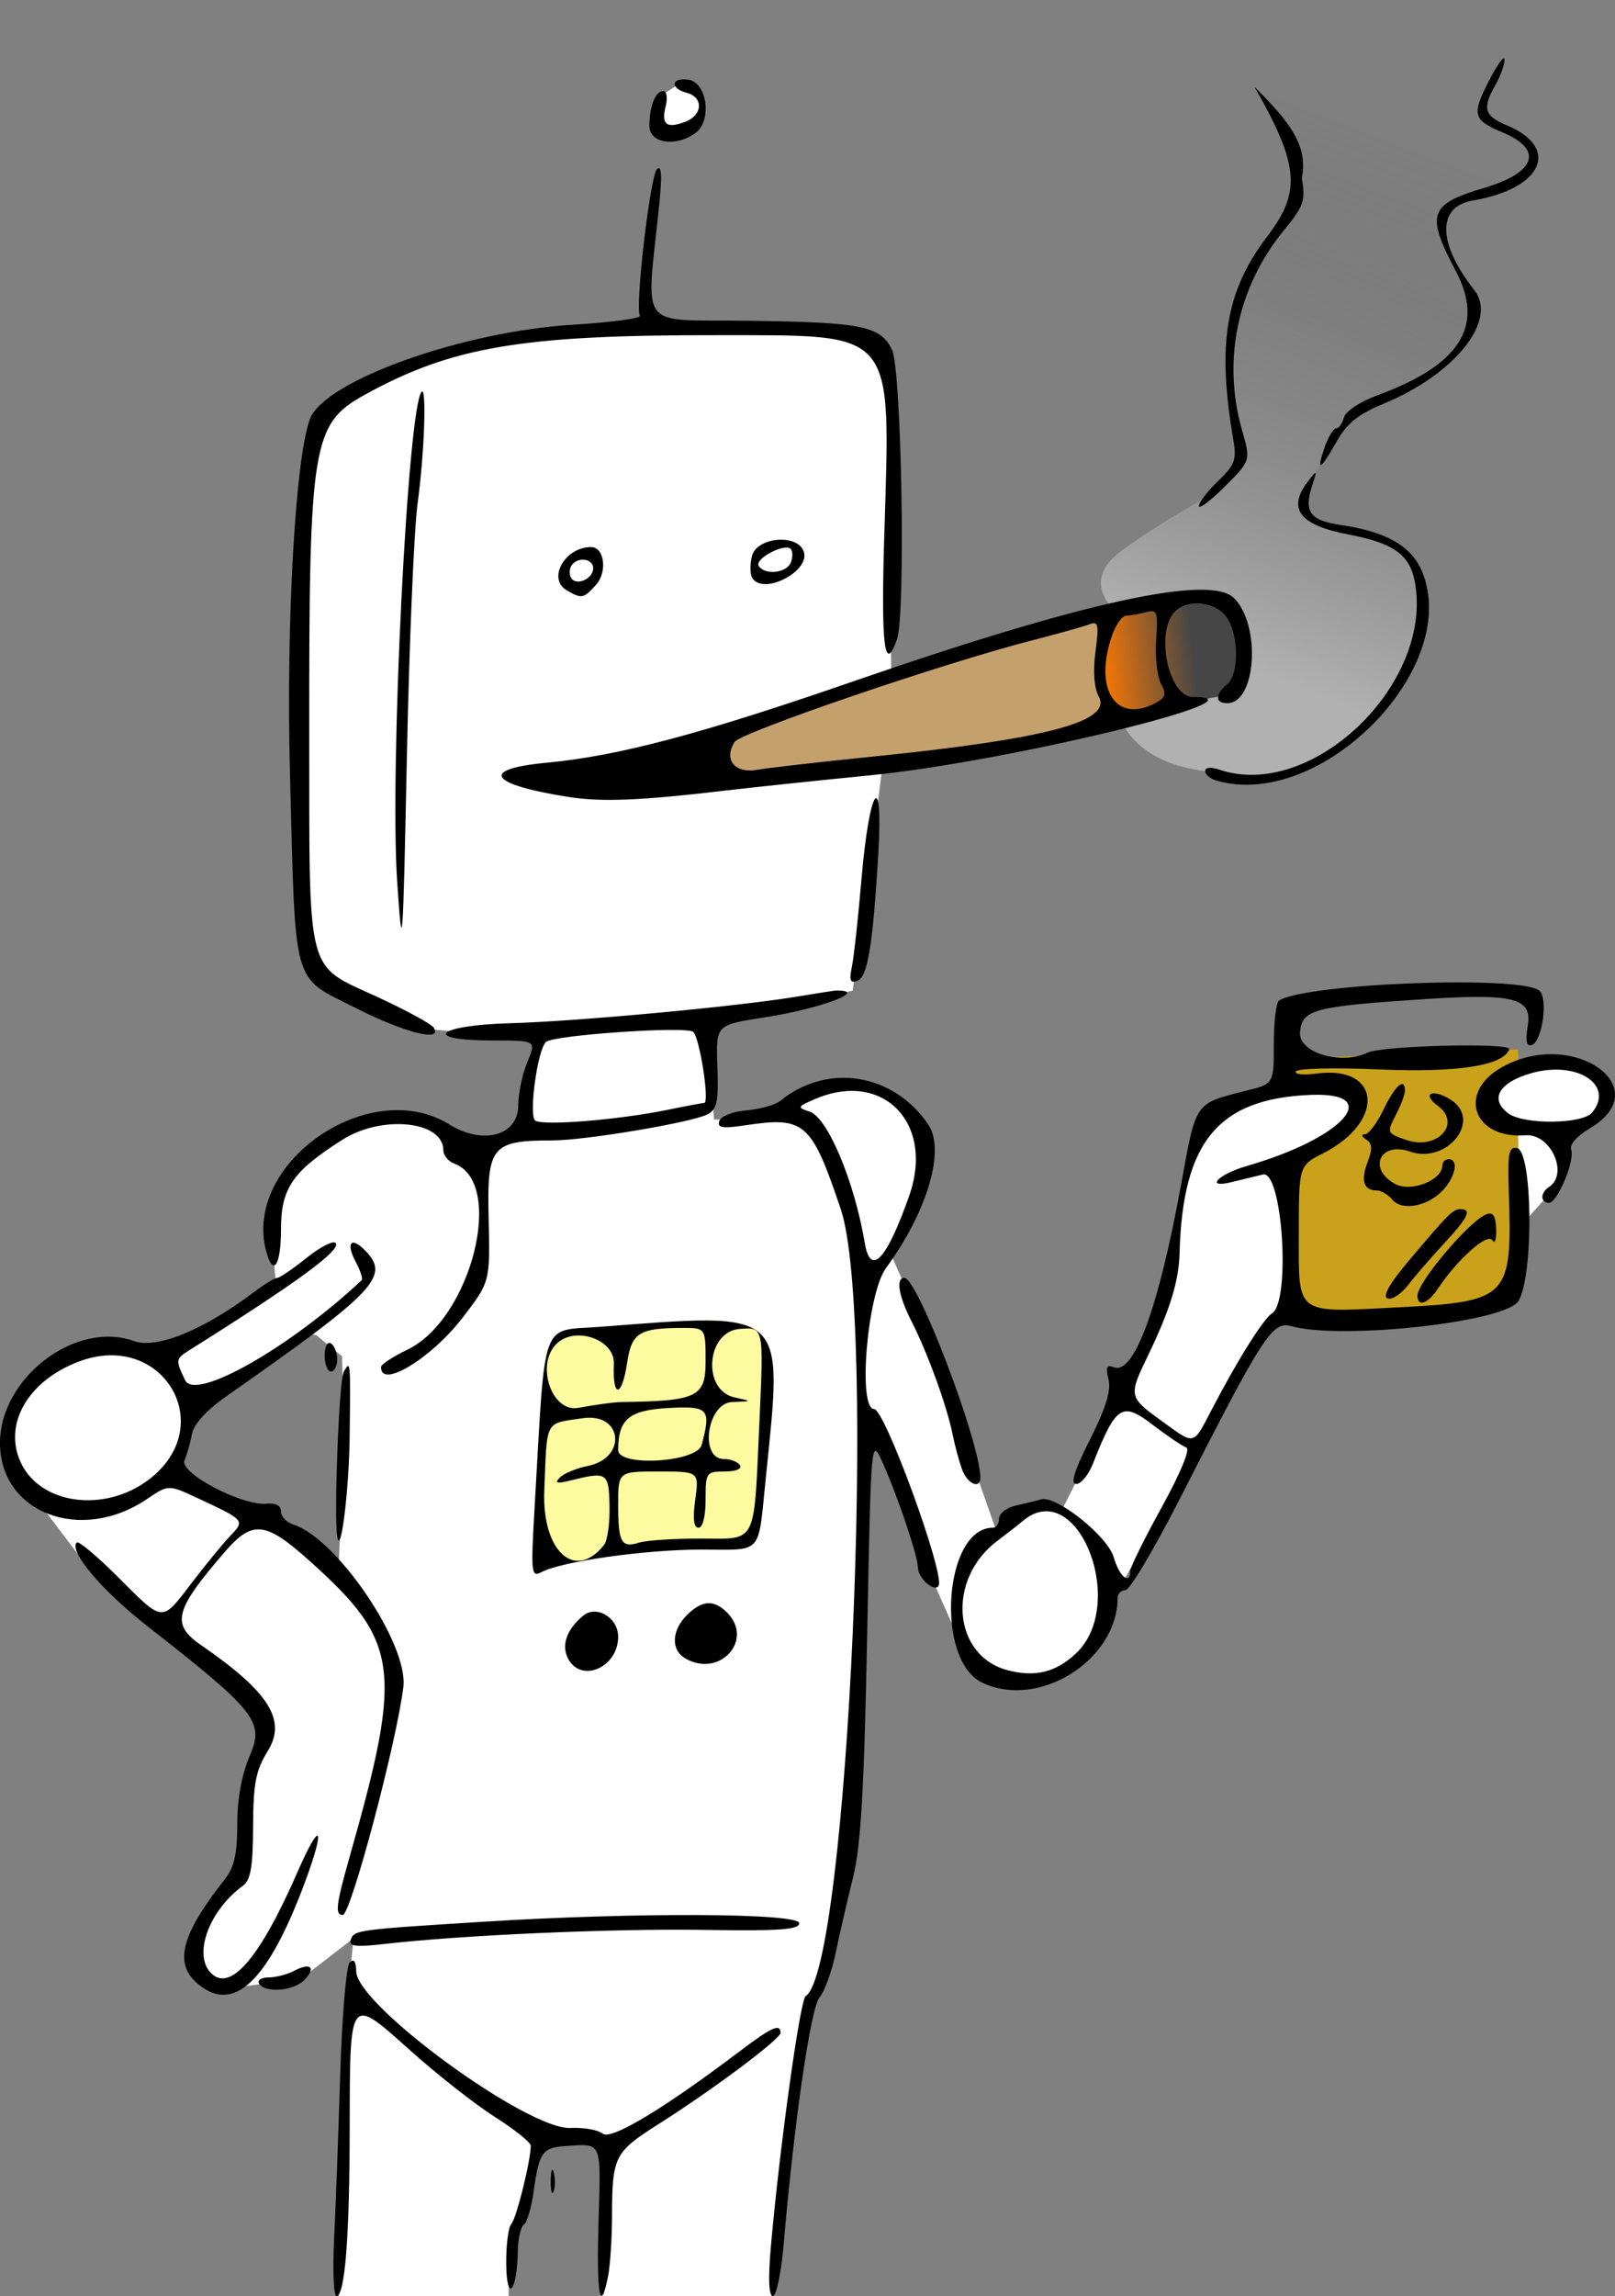 <?xml version="1.0" encoding="UTF-8" standalone="no"?>
<svg
   xmlns:dc="http://purl.org/dc/elements/1.1/"
   xmlns:cc="http://creativecommons.org/ns#"
   xmlns:rdf="http://www.w3.org/1999/02/22-rdf-syntax-ns#"
   xmlns:svg="http://www.w3.org/2000/svg"
   xmlns="http://www.w3.org/2000/svg"
   xmlns:xlink="http://www.w3.org/1999/xlink"
   xmlns:sodipodi="http://sodipodi.sourceforge.net/DTD/sodipodi-0.dtd"
   xmlns:inkscape="http://www.inkscape.org/namespaces/inkscape"
   inkscape:version="1.0 (4035a4fb49, 2020-05-01)"
   sodipodi:docname="robotchill-color.svg"
   viewBox="0 0 344.853 490.107"
   height="490.107"
   width="344.853"
   id="svg980"
   version="1.1">
  <rect x="0" y="0" width="344.853" height="490.107" fill="#808080" stroke="none"/>
  <defs
     id="defs984">
    <linearGradient
       id="linearGradient1895"
       inkscape:collect="always">
      <stop
         id="stop1891"
         offset="0"
         style="stop-color:#e2e2e2;stop-opacity:0.501" />
      <stop
         id="stop1893"
         offset="1"
         style="stop-color:#464646;stop-opacity:0;" />
    </linearGradient>
    <linearGradient
       id="linearGradient1885"
       inkscape:collect="always">
      <stop
         id="stop1881"
         offset="0"
         style="stop-color:#fc7a02;stop-opacity:1" />
      <stop
         id="stop1883"
         offset="1"
         style="stop-color:#464646;stop-opacity:1" />
    </linearGradient>
    <filter
       id="filter1724"
       inkscape:label="Duochrome"
       style="color-interpolation-filters:sRGB">
      <feColorMatrix
         id="feColorMatrix1704"
         result="colormatrix1"
         type="luminanceToAlpha" />
      <feFlood
         id="feFlood1706"
         result="flood1"
         flood-color="rgb(0,0,0)"
         flood-opacity="1" />
      <feComposite
         id="feComposite1708"
         result="composite1"
         operator="out"
         in2="colormatrix1" />
      <feFlood
         id="feFlood1710"
         result="flood2"
         flood-color="rgb(255,255,255)"
         flood-opacity="1" />
      <feComposite
         id="feComposite1712"
         operator="in"
         result="composite2"
         in2="colormatrix1" />
      <feComposite
         k4="0"
         k1="0"
         id="feComposite1714"
         result="composite3"
         operator="arithmetic"
         k3="1"
         k2="1"
         in2="composite1"
         in="composite2" />
      <feColorMatrix
         id="feColorMatrix1716"
         result="colormatrix2"
         values="2 -1 0 0 0 0 2 -1 0 0 -1 0 2 0 0 0 0 0 1 0 "
         type="matrix"
         in="composite3" />
      <feComposite
         k4="0"
         k3="0"
         k1="0"
         id="feComposite1718"
         result="composite4"
         k2="1.458"
         operator="arithmetic"
         in2="composite3"
         in="colormatrix2" />
      <feBlend
         id="feBlend1720"
         result="blend"
         mode="normal"
         in2="composite3"
         in="composite4" />
      <feComposite
         id="feComposite1722"
         operator="in"
         in2="SourceGraphic" />
    </filter>
    <linearGradient
       gradientUnits="userSpaceOnUse"
       y2="137.788"
       x2="280.5"
       y1="140.076"
       x1="260.012"
       id="linearGradient1887"
       xlink:href="#linearGradient1885"
       inkscape:collect="always" />
    <linearGradient
       gradientUnits="userSpaceOnUse"
       y2="31.555"
       x2="325.698"
       y1="139.968"
       x1="284.13"
       id="linearGradient1897"
       xlink:href="#linearGradient1895"
       inkscape:collect="always" />
  </defs>
  <sodipodi:namedview
     fit-margin-bottom="0"
     fit-margin-right="0"
     fit-margin-left="0"
     fit-margin-top="0"
     inkscape:current-layer="g988"
     inkscape:window-maximized="0"
     inkscape:window-y="34"
     inkscape:window-x="10"
     inkscape:cy="118.39976"
     inkscape:cx="225.29856"
     inkscape:zoom="2.8463535"
     showgrid="false"
     id="namedview982"
     inkscape:window-height="1034"
     inkscape:window-width="1898"
     inkscape:pageshadow="2"
     inkscape:pageopacity="0"
     guidetolerance="10"
     gridtolerance="10"
     objecttolerance="10"
     borderopacity="1"
     bordercolor="#666666"
     pagecolor="#ffffff" />
  <g
     transform="translate(-25.868,-0.459)"
     id="g988"
     inkscape:label="Image"
     inkscape:groupmode="layer">
    <path
       id="path1870"
       d="m 300.551,226.543 -0.666,32.081 2.62,21.127 10.214,3.076 33.983,-4.465 5.267,-8.803 -1.99,-45.129 z"
       style="fill:#caa11b;fill-opacity:1;stroke-width:1.6;stroke-linecap:round;stroke-opacity:0.058" />
    <path
       transform="translate(25.868,0.459)"
       d="M 137.611 69.566 L 109.191 72.49 L 83.645 78.639 L 67.289 89.713 L 63.854 130.562 L 63.904 190.262 L 67.051 206.764 L 90.076 219.576 L 100.254 220.443 L 115.451 220.664 L 112.213 231.982 L 111.211 241.842 L 98.32 244.562 L 96.547 240.486 L 84.027 238.523 L 71.008 240.734 C 71.008 240.734 63.244 249.325 61.572 250.904 C 59.9 252.483 57.754 261.1 57.754 261.1 L 58.973 274.609 L 37.41 287.553 L 30.451 288.744 L 20.186 287.326 L 11.244 291.686 L 5.467 296.344 L 2.219 302.311 L 2.332 312.881 L 19.807 335.943 L 51.098 360.986 L 58.355 367.811 L 54.318 377.123 L 52.566 386.148 L 51.182 400.312 L 43.99 407.35 L 40.611 417.486 L 48.49 424.457 L 64.246 422.424 L 75.488 413.734 L 73.879 430.113 L 72.336 491.164 L 108.59 490.727 L 108.766 480.584 L 111.553 470.777 L 115.408 456.498 L 123.846 454.945 L 130.139 457.709 L 128.174 491.234 L 164.527 491.891 L 171.832 431.262 L 175.316 420.523 L 180.834 400.607 L 182.545 355.791 L 183.334 330.666 L 186.084 304.162 L 197.594 333.83 L 207.201 355.438 L 213.318 357.631 L 220.439 359.6 L 230.266 355.064 L 235.326 345.432 L 240.469 336.457 L 253.848 312.973 L 263.098 295.129 L 270.812 283.963 L 273.299 281.135 L 309.322 281.748 L 323.551 276.92 L 326.264 259.949 L 334.066 251.258 L 333.055 247.176 L 334.086 241.514 L 337.979 240.312 L 344.453 235.186 L 341.053 228.994 L 338.756 227.904 L 324.988 227.283 L 317.48 233.275 L 319.686 239.018 L 324.123 240.812 L 324.396 249.15 L 322.457 274.131 L 314.547 279.15 L 284.953 281.322 L 276.248 279.334 L 275.504 273.736 L 275.037 250.084 L 287.438 240.918 L 289.453 235.729 L 289.275 235.686 L 287.434 231.414 L 274.652 232.164 L 258.465 237.152 L 255.035 243.512 L 250.162 267.818 L 248.387 277.436 L 241.586 295.051 L 234.49 306.875 L 226.703 322.449 L 220.873 321.793 L 212.967 327.42 L 198.799 287.145 L 189.746 266.602 L 193.756 262.674 L 199.018 244.986 L 190.723 233.756 L 179.482 230.156 L 168.764 234.982 L 167.955 238.998 L 152.475 238.984 L 150.971 218.449 L 182.076 211.457 L 186.516 178.764 L 190.355 148.205 L 189.639 78.467 L 186.771 73.699 L 179.84 71.561 L 137.611 69.566 z M 64.471 284.615 L 67.508 284.99 L 73.049 289.525 L 73.369 309.586 L 72.256 335.805 L 56.309 324.58 L 38.475 316.34 L 41.018 299.949 L 64.471 284.615 z "
       style="fill:#ffffff;fill-opacity:1;stroke-width:1.6;stroke-linecap:round;stroke-opacity:0.058"
       id="path1872" />
    <path
       id="path1877"
       d="m 140.152,333.489 2.159,-34.542 0.131,-10.179 2.838,-3.086 12.555,-1.126 19.755,-2.292 6.259,0.811 3.01,0.827 2.628,3.417 -1.582,38.909 -1.939,2.927 -10.935,1.124 -18.149,1.123 c 0,0 -5.322,1.697 -5.311,1.829 0.012,0.131 -4.626,0.823 -4.626,0.823 l -5.979,1.254 z"
       style="fill:#fcfba0;fill-opacity:1;stroke-width:1.6;stroke-linecap:round;stroke-opacity:0.058" />
    <path
       id="path1868"
       d="m 175.002,158.843 35.526,-12.293 47.386,-14.675 4.265,-0.072 -1.298,3.276 -0.492,9.156 c 0,0 2.887,7.47 2.887,8.032 0,0.562 -4.521,2.376 -4.521,2.376 l -21.391,6.475 -39.37,2.57 -10.791,2.09 -10.559,1.937 z"
       style="fill:#c4a16c;stroke-width:1.6;stroke-linecap:round;stroke-opacity:0.058;fill-opacity:1" />
    <path
       id="path1889"
       d="m 262.541,129.201 c 0,0 -4.605,-5.112 1.844,-10.39 6.449,-5.278 21.434,-13.54 21.434,-13.54 l 5.797,-7.285 -2.988,-12.365 0.31,-4.28 -0.33,-11.55 2.92,-8.584 4.398,-7.811 6.072,-10.176 c 0,0 0.997,-4.833 0.971,-5.058 -0.025,-0.225 -1.893,-4.944 -1.893,-4.944 l -4.853,-12.251 -6.01,-9.355 -2.382,-0.366 h 60.293 l -3.749,6.646 -1.645,6.594 2.15,2.496 6.619,3.488 1.64,3.979 -1.786,3.844 -15.441,5.795 -2.417,2.862 0.301,2.615 2.029,6.416 3.152,5.883 1.437,6.667 -1.514,3.758 -1.979,3.417 -14.151,9.763 -7.591,2.927 -6.517,8.436 -3.98,9.931 0.11,3.041 1.896,2.025 9.681,2.387 5.234,1.712 5.719,3.858 3.371,11.994 -4.564,11.712 -8.223,10.588 -10.18,8.232 -10.299,4.249 -7.913,0.455 -5.131,-1.899 c 0,0 -14.936,-0.347 -19.461,-11.628 -4.526,-11.281 -3.195,-15.624 -3.195,-15.624 z"
       style="fill:url(#linearGradient1897);fill-opacity:1;stroke-width:1.6;stroke-linecap:round;stroke-opacity:0.058" />
    <path
       id="path1879"
       d="m 263.189,152.6 -3.177,-7.37 1.27,-13.734 21.208,-3.945 5.587,0.74 3.705,11.524 -1.192,8.525 -19.223,3.46 z"
       style="fill:url(#linearGradient1887);fill-opacity:1;stroke-width:1.6;stroke-linecap:round;stroke-opacity:0.058" />
    <path
       id="path1919"
       d="m 170.257,28.045 4.719,-2.435 0.691,-2.3 -0.998,-3.342 -3.02,-2.095 -4.713,3.039 -0.677,6.301 z"
       style="fill:#ffffff;fill-opacity:1;stroke-width:1.6;stroke-linecap:round;stroke-opacity:0.058" />
    <path
       sodipodi:nodetypes="ssssssssscsssssssssssssssssssscsssssssssssssssssscscccsssssssssscssssssssssssssssssssssssssssssssssssssssssssssssssssssssssssssscsssssssssssssscssscsssssssssssssssssssssssssssssssssssssssssssssssssssssssssscsssssscsssssssssssssssssssssssssssscssssssssssssssssssssssssssssscsssssssssssssssssssssssssssssssssssssssssssssssssssssssssssssssssssssssssssssssssssssssssssssssssssssccsccssssccsssssssssssscsssssssssssssss"
       id="path1790"
       d="m 97.215,478.233 c 0.335,-6.783 0.92,-22.504 1.3,-34.936 0.38,-12.431 1.29,-23.201 2.022,-23.933 0.886,-0.886 1.354,-0.239 1.399,1.936 0.151,7.214 36.589,33.823 45.721,33.388 2.818,-0.134 5.913,0.412 6.88,1.214 1.783,1.48 13.005,-5.26 29.331,-17.613 6.765,-5.119 8.667,-5.976 8.667,-3.906 0,1.344 -14.402,12.108 -26.252,19.619 -9.193,5.828 -9.704,6.845 -9.73,19.398 -0.011,4.858 -0.393,10.708 -0.852,13 -1.686,8.432 -2.488,3.752 -2.026,-11.833 0.512,-17.3 0.844,-16.556 -7.14,-16.008 -4.839,0.333 -5.572,1.384 -6.704,9.609 -0.484,3.518 -1.423,6.732 -2.088,7.142 -0.665,0.411 -1.251,2.961 -1.302,5.668 -0.165,8.678 -2.373,11.22 -2.479,2.855 -0.052,-4.07 0.442,-7.97 1.097,-8.667 1.072,-1.141 4.142,-13.504 4.142,-16.682 0,-0.706 -3.45,-3.473 -7.667,-6.147 -4.217,-2.675 -12.365,-9.074 -18.107,-14.222 -13.007,-11.659 -12.843,-11.868 -12.884,16.451 -0.034,23.46 -1.018,36 -2.825,36 -0.612,0 -0.838,-5.55 -0.503,-12.333 z m 93.24,2 c 1.828,-20.98 6.26,-52.955 7.441,-53.684 9.041,-5.588 15.264,-144.94 7.501,-167.982 -6.25,-18.551 -7.674,-19.808 -20.301,-17.915 -4.998,0.75 -6.115,0.569 -5.629,-0.908 0.342,-1.041 2.884,-2.032 5.837,-2.275 2.877,-0.237 6.13,-1.163 7.23,-2.057 10.019,-8.143 24.095,-5.877 31.539,5.078 3.701,5.446 -0.144,18.508 -9.029,30.674 -3.99,5.463 -6.058,30.071 -2.528,30.071 2.286,0 15.198,35.393 13.766,37.731 -0.908,1.482 -4.415,-1.646 -4.415,-3.937 0,-2.39 -4.425,-15.5 -7.582,-22.461 -2.414,-5.324 -2.42,-5.257 -3.258,37.333 -0.644,32.707 -1.346,44.69 -3.008,51.333 -1.192,4.767 -2.852,11.967 -3.688,16 -0.836,4.033 -2.399,8.355 -3.474,9.603 -1.876,2.178 -5.392,26.393 -7.656,52.731 -0.52,6.05 -1.554,11 -2.297,11 -0.874,0 -1.033,-3.65 -0.451,-10.333 z m 29.562,-224.544 c 5.458,-15.523 -5.635,-26.871 -20.149,-20.61 -3.769,1.625 -3.835,1.779 -1.145,2.65 3.859,1.25 9.569,14.821 11.797,28.036 1.233,7.311 4.664,3.671 9.497,-10.076 z m -76.556,210.211 c 0.027,-2.2 0.326,-2.939 0.664,-1.641 0.338,1.297 0.316,3.097 -0.049,4 -0.365,0.903 -0.642,-0.159 -0.615,-2.359 z M 67.919,423.765 c -4.942,-4.339 -3.299,-10.411 6.024,-22.263 1.943,-2.47 2.592,-5.395 2.592,-11.672 0,-5.459 0.944,-10.579 2.711,-14.7 3.072,-7.168 1.272,-9.429 -21.981,-27.608 -9.675,-7.564 -16.791,-16.006 -15,-17.797 0.393,-0.393 4.365,2.935 8.826,7.396 9.802,9.802 9.199,9.759 15.803,1.111 2.94,-3.85 6.606,-8.318 8.147,-9.93 3.157,-3.302 3.134,-3.329 -6.857,-7.997 -6.352,-2.968 -6.352,-2.968 -10.917,0.13 -14.098,9.567 -31.398,2.99 -31.398,-11.936 0,-13.965 16.178,-26.269 28.624,-21.768 4.804,1.737 14.823,-2.345 25.501,-10.391 2.269,-1.71 4.554,-3.109 5.078,-3.109 0.524,0 3.317,-1.9 6.207,-4.223 2.89,-2.322 5.696,-3.781 6.235,-3.242 1.414,1.414 -7.972,8.302 -31.285,22.955 -2.869,1.804 -2.898,2.024 -0.828,6.366 2.145,4.498 22.183,-6.847 37.691,-21.339 0.307,-0.287 -0.244,-2.019 -1.224,-3.85 -2.173,-4.061 -1.108,-5.585 1.841,-2.635 5.607,5.607 2.717,8.666 -29.573,31.302 -4.195,2.941 -6.885,5.899 -7.274,8 -0.339,1.833 -1.059,4.366 -1.6,5.627 -1.151,2.686 12.374,9.791 17.606,9.249 1.892,-0.196 3,0.413 3,1.65 0,1.078 1.19,2.338 2.646,2.8 9.3,2.952 24.591,25.53 23.483,34.673 -1.436,11.846 -11.227,48.667 -12.941,48.667 -1.706,0 -1.443,-2.16 1.542,-12.667 11.306,-39.797 10.513,-45.712 -8.407,-62.723 -9.691,-8.713 -12.388,-9.003 -18.435,-1.982 -10.664,12.382 -11.397,15.329 -4.923,19.79 14.498,9.99 18.28,15.99 14.223,22.564 -2.576,4.175 -3.104,6.883 -3.142,16.123 -0.035,8.665 -0.521,11.454 -2.207,12.688 -7.369,5.394 -10.747,15.033 -6.589,18.796 4.151,3.757 10.39,-3.689 18.335,-21.886 4.904,-11.232 5.977,-9.677 1.55,2.246 -7.966,21.452 -15.36,28.364 -23.084,21.582 z M 57.618,316.317 c 15.17,-11.496 2.936,-32.037 -15.001,-25.187 -10.886,4.157 -16.152,13.463 -12.25,21.645 4.232,8.874 17.875,10.647 27.251,3.541 z m 23.584,107.582 c -0.453,-0.733 0.451,-1.333 2.009,-1.333 1.558,0 4.045,-0.649 5.526,-1.441 3.472,-1.858 4.715,-0.619 2.052,2.045 -2.315,2.315 -8.325,2.773 -9.587,0.73 z m 19.563,-9.357 c 0.701,-2.103 1.159,-2.165 28.437,-3.876 32.333,-2.027 67.333,-1.861 67.333,0.319 0,1.386 -4.258,1.686 -20.333,1.431 -19.483,-0.308 -51.587,1.103 -68.179,2.997 -6.21,0.709 -7.723,0.527 -7.257,-0.871 z M 235.561,359.617 c -10.097,-4.873 -8.123,-33.051 2.316,-33.051 0.729,0 1.325,-0.889 1.325,-1.975 0,-1.086 1.65,-2.336 3.667,-2.778 2.017,-0.442 4.391,-1.025 5.277,-1.295 3.186,-0.973 14.259,7.846 15.546,12.381 1.156,4.075 3.51,6.029 3.51,2.913 0,-0.781 3.034,-6.92 6.742,-13.642 3.979,-7.213 6.133,-12.424 5.256,-12.716 -0.817,-0.272 -4.12,-2.506 -7.339,-4.963 -6.412,-4.894 -7.737,-4.011 -12.615,8.408 -0.936,2.383 -2.537,4.333 -3.557,4.333 -1.31,0 -0.45,-2.79 2.93,-9.503 3.393,-6.737 4.542,-10.472 3.949,-12.835 -0.65,-2.589 -0.398,-3.164 1.131,-2.578 4.303,1.651 9.54,-12.547 14.348,-38.898 3.289,-18.029 2.796,-17.326 14.154,-20.192 5.667,-1.43 5.667,-1.43 5.667,-9.967 0,-4.695 0.498,-8.844 1.106,-9.22 5.981,-3.696 51.595,-5.432 55.591,-2.115 1.929,1.601 0.627,10.867 -1.632,11.62 -1.122,0.374 -1.369,-0.847 -0.835,-4.133 0.961,-5.921 -2.952,-6.93 -22.023,-5.677 -23.74,1.56 -26.145,2.195 -26.614,7.025 -0.425,4.371 8.674,7.149 14.407,4.399 3.146,-1.509 30.751,-2.178 30.27,-0.734 -1.169,3.507 -11.117,5.045 -27.886,4.31 -9.322,-0.408 -17.272,-0.22 -17.667,0.418 -0.394,0.638 1.596,0.85 4.424,0.471 13.725,-1.841 14.744,10.2 1.438,16.988 -5.245,2.676 -5.245,2.676 -5.245,17.29 0,17.46 -0.934,16.77 21.148,15.629 23.728,-1.227 24.46,-1.99 23.692,-24.679 -0.277,-8.187 -0.003,-9.653 1.749,-9.32 3.356,0.638 3.604,27.329 0.304,32.669 -2.763,4.47 -37.654,8.324 -48.446,5.351 -4.113,-1.133 -5.904,1.631 -23.78,36.704 -5.5,10.791 -10.75,19.626 -11.667,19.632 -0.917,0.007 -1.673,0.762 -1.68,1.679 -0.104,13.361 -16.938,23.853 -28.961,18.051 z m 19.995,-6.154 c 11.304,-10.533 0.322,-38.135 -11.277,-28.341 -0.959,0.81 -3.406,2.719 -5.438,4.243 -10.91,8.182 -9.575,24.575 2.251,27.639 5.81,1.506 10.2,0.431 14.463,-3.541 z m 28.94,-51.897 c 5.518,-10.623 11.14,-19.61 12.969,-20.733 4.073,-2.502 2.239,-30.679 -1.931,-29.661 -2.017,0.492 -5.017,1.222 -6.667,1.622 -5.868,1.423 -2.89,-1.678 3.333,-3.471 20.451,-5.894 29.328,-15.734 13.667,-15.15 -19.811,0.739 -27.475,9.931 -28.12,33.726 -0.164,6.043 -2.035,12.134 -6.711,21.842 -4.257,8.839 -4.248,8.877 3.164,14.246 6.84,4.955 6.41,5.056 10.295,-2.421 z m -137.295,53 c -1.537,-2.872 -0.368,-6.262 3.175,-9.202 2.865,-2.378 7.491,0.393 7.491,4.487 0,6.504 -7.852,9.975 -10.667,4.715 z m 25,-0.107 c -3.105,-1.808 -2.955,-5.938 0.333,-9.227 3.21,-3.21 5.762,-3.38 8.571,-0.571 5.869,5.869 -1.58,14.064 -8.905,9.798 z m -32.181,-32.199 c 2.376,-41.032 1.139,-37.588 13.847,-38.565 40.241,-3.093 39.236,-4.004 35.523,32.205 -1.72,16.773 -0.424,15.333 -13.8,15.333 -11.886,0 -29.774,2.522 -34.082,4.804 -2.213,1.173 -2.305,0.324 -1.489,-13.777 z m 14.838,7.973 c 0.725,-0.917 1.248,-4.667 1.163,-8.333 -0.166,-7.17 -0.47,-7.364 -8.445,-5.394 -2.838,0.701 -3.347,0.547 -2.166,-0.655 0.849,-0.864 3.549,-1.978 6,-2.475 8.454,-1.715 7.384,-11.449 -1.119,-10.183 -8.206,1.222 -7.583,0.048 -8.201,15.44 -0.521,12.983 6.577,19.432 12.768,11.6 z m 20.502,-1.351 c 12.376,0 11.444,1.866 12.689,-25.409 0.902,-19.76 0.902,-19.76 -4.289,-19.333 -7.101,0.583 -8.014,13.078 -1.067,14.602 3.839,0.842 3.839,0.842 -0.494,1 -5.349,0.195 -7.066,12.158 -1.745,12.158 1.423,0 2.959,0.6 3.412,1.333 0.481,0.778 -0.875,1.333 -3.255,1.333 -3.945,0 -4.079,0.196 -4.079,6 0,3.59 -0.608,6 -1.515,6 -1.028,0 -1.25,-1.928 -0.692,-6 0.822,-6 0.822,-6 -7.819,-6 -8.641,0 -8.641,0 -8.641,7.111 0,8.056 0.682,9.275 4.507,8.061 1.485,-0.471 7.329,-0.857 12.987,-0.857 z m 0.333,-19.982 c 2.074,-7.74 1.496,-8.37 -7.237,-7.878 -8.285,0.467 -10.59,2.418 -10.59,8.964 0,3.645 16.833,2.619 17.826,-1.087 z m -17.16,-9.163 c 16.186,-0.2 18,-1.071 18,-8.635 0,-7.202 0,-7.202 -5,-7.184 -9.222,0.034 -10.794,1.03 -11.757,7.455 -1.124,7.496 -3.16,7.635 -2.828,0.194 0.228,-5.119 -8.159,-8.111 -12.163,-4.339 -4.641,4.373 -1.16,14.825 4.581,13.754 3.575,-0.667 7.701,-1.227 9.167,-1.245 z m -60.639,28.83 c -0.769,-4.186 0.371,-33.601 1.368,-35.303 1.463,-2.497 1.469,-2.429 1.267,13.97 -0.14,11.402 -1.877,25.46 -2.635,21.333 z M 231.338,314.233 c -0.622,-1.65 -1.555,-5.1 -2.074,-7.667 -1.217,-6.02 -5.345,-17.365 -8.734,-24.009 -2.797,-5.482 -3.431,-9.325 -1.539,-9.325 2.823,0 16.21,35.217 16.21,42.642 0,2.533 -2.727,1.374 -3.863,-1.642 z M 95.201,289.821 c 0,-1.935 0.577,-3.055 1.333,-2.588 0.733,0.453 1.333,1.989 1.333,3.412 0,1.423 -0.6,2.588 -1.333,2.588 -0.733,0 -1.333,-1.535 -1.333,-3.412 z m 12.048,2.412 c 0.027,-0.55 2.548,-2.2 5.604,-3.667 13.64,-6.547 20.983,-35.675 10.014,-39.722 -1.283,-0.473 -2.333,-1.764 -2.333,-2.869 0,-6.235 -13.09,-7.59 -21.542,-2.23 -10.653,6.756 -13.125,10.361 -13.125,19.141 0,7.746 -1.674,10.225 -3.16,4.68 -5.056,-18.868 22.076,-37.651 39.116,-27.079 7.204,4.47 14.71,2.379 14.71,-4.097 0,-2.517 0.869,-6.658 1.932,-9.201 1.932,-4.624 1.932,-4.624 -7.333,-4.624 -15.468,0 -12.172,-3.254 3.736,-3.689 14.093,-0.385 48.137,-3.538 60.999,-5.649 4.4,-0.722 8.15,-1.317 8.333,-1.321 7.663,-0.178 -3.154,3.902 -15.277,5.762 -10.195,1.564 -10.195,1.564 -9.871,10.47 0.271,7.451 -0.071,9.115 -2.097,10.187 -3.249,1.718 -26.162,5.574 -33.124,5.574 -12.978,0 -13.996,1.237 -13.626,16.553 0.329,13.629 0.329,13.629 -5.563,21.287 -6.725,8.74 -17.626,15.316 -17.393,10.493 z m 61.134,-54.862 c 3.95,-0.809 7.484,-1.472 7.852,-1.472 1.193,0 -0.919,-13.752 -2.329,-15.161 -1.308,-1.308 -29.984,0.662 -31.485,2.163 -1.834,1.834 -3.708,15.872 -2.239,16.78 1.822,1.126 17.833,-0.186 28.201,-2.31 z m 153.766,40.246 c -1.141,-0.426 0.421,-3.174 4.652,-8.179 8.54,-10.106 9.313,-10.871 10.972,-10.871 2.453,0 1.568,1.815 -3.595,7.371 -2.744,2.954 -6.187,6.934 -7.65,8.846 -1.463,1.911 -3.434,3.187 -4.379,2.834 z m 6.386,-0.591 c 0,-2.846 11.134,-15.999 14.696,-17.36 1.447,-0.553 2.01,0.292 2.118,3.186 0.083,2.207 -0.287,3.236 -0.841,2.339 -1.016,-1.643 -7.473,4.122 -11.623,10.376 -2.139,3.223 -4.351,3.965 -4.351,1.459 z m -5.344,-20.472 c -0.907,-1.093 -2.44,-1.987 -3.407,-1.987 -2.745,0 -3.393,-2.114 -1.873,-6.111 1.054,-2.773 0.975,-3.934 -0.324,-4.758 -0.992,-0.629 -1.104,-1.099 -0.266,-1.111 0.799,-0.011 2.599,-2.414 4,-5.338 2.438,-5.089 4.548,-6.921 4.548,-3.949 0,0.77 -0.887,3.115 -1.972,5.213 -1.933,3.738 -1.889,3.842 2.22,5.275 6.611,2.305 11.969,-3.484 6.754,-7.297 -3.624,-2.65 -0.998,-3.751 2.882,-1.209 6.622,4.339 -0.921,13.746 -8.816,10.994 -6.412,-2.235 -9.105,3.728 -3.129,6.927 3.403,1.821 10.06,-0.825 10.06,-3.998 0,-0.716 0.6,-1.303 1.333,-1.303 2.1,0 1.559,3.446 -1,6.378 -3.168,3.63 -8.903,4.815 -11.011,2.276 z m 32.011,-0.575 c 0,-0.69 0.6,-1.625 1.333,-2.079 4.412,-2.727 0.513,-11.516 -4.925,-11.102 -11.159,0.85 -14.642,-9.107 -5.075,-14.509 15.096,-8.524 33.541,4.345 18.742,13.077 -2.664,1.572 -4.308,3.447 -3.917,4.466 0.874,2.279 -2.932,11.402 -4.757,11.402 -0.771,0 -1.401,-0.565 -1.401,-1.255 z m 10.614,-18.015 c 4.902,-5.906 -3.199,-11.183 -12.943,-8.431 -6.966,1.968 -9.026,5.592 -4.894,8.613 3.306,2.417 15.786,2.291 17.837,-0.181 z M 101.697,215.566 c -13.612,-6.91 -12.699,-3.608 -13.92,-50.333 -0.837,-32.023 1.169,-67.237 4.294,-75.382 3.118,-8.126 32.435,-18.617 56.093,-20.073 8.23,-0.506 14.684,-1.372 14.342,-1.925 -1.086,-1.758 2.191,-29.899 3.644,-31.288 0.968,-0.926 1.124,1.318 0.508,7.333 -2.822,27.598 -4.974,24.72 18.71,25.027 24.654,0.32 28.491,1.089 30.975,6.204 2.043,4.207 2.947,56.446 1.07,61.768 -2.685,7.609 -3.44,1.518 -2.729,-22 1.347,-44.553 2.775,-42.827 -35.483,-42.89 -41.879,-0.069 -56.893,2.467 -75.508,12.757 -11.131,6.153 -11.838,10.46 -11.79,71.8 0.042,53.139 -0.877,49.577 14.635,56.743 6.099,2.818 11.479,5.753 11.955,6.523 1.956,3.165 -6.274,1.075 -16.796,-4.267 z m 106.063,-8.668 c 0.424,-2.016 1.357,-10.521 2.074,-18.901 1.7,-19.867 4.73,-23.876 3.548,-4.695 -1.196,19.394 -2.251,25.671 -4.457,26.518 -1.502,0.576 -1.763,-0.078 -1.165,-2.923 z m -97.088,-18.332 c -1.613,-23.876 2.283,-101.532 5.241,-104.49 1.087,-1.087 0.553,13.462 -0.873,23.824 -0.757,5.5 -1.787,29.8 -2.287,54 -0.868,41.957 -0.964,43.195 -2.081,26.667 z m 36.513,-18.001 c -16.975,-2.674 -19.03,-5.942 -4.586,-7.296 15.26,-1.43 32.957,-6.12 65.269,-17.297 49.247,-17.035 76.372,-22.974 81.503,-17.843 5.808,5.808 4.744,22.437 -1.435,22.437 -2.623,0 -2.655,-1.853 -0.068,-4 2.614,-2.169 2.569,-10.594 -0.076,-14.37 -2.432,-3.472 -8.739,-3.999 -11.276,-0.941 -3.958,4.769 -0.971,17.978 4.065,17.978 17.353,0 -39.363,13.788 -68.714,16.704 -11.733,1.166 -25.533,2.617 -30.667,3.226 -18.573,2.2 -26.8,2.539 -34.016,1.403 z m 65.163,-8.616 c 36.95,-3.75 50.994,-7.471 48.164,-12.76 -1.028,-1.92 -1.287,-5.385 -0.722,-9.645 0.77,-5.802 0.605,-6.542 -1.291,-5.815 -1.195,0.459 -6.776,2.019 -12.402,3.467 -19.059,4.906 -62.082,19.599 -63.371,21.643 -2.388,3.785 0.039,6.774 4.825,5.941 2.375,-0.413 13.534,-1.687 24.798,-2.83 z m 60.292,-11.439 c 2.137,-1.144 2.336,-1.874 1.126,-4.136 -0.808,-1.51 -1.266,-5.716 -1.017,-9.346 0.415,-6.05 0.231,-6.54 -2.214,-5.883 -1.467,0.395 -3.358,0.726 -4.203,0.736 -0.845,0.01 -2.195,1.908 -3,4.217 -4.003,11.482 0.822,18.953 9.307,14.412 z m 12.895,16.548 c -1.283,-0.378 -2.333,-1.284 -2.333,-2.013 0,-0.788 1.216,-0.912 3,-0.305 19.761,6.724 45.853,-18.326 41.769,-40.1 -1.085,-5.786 -4.54,-8.261 -14.048,-10.064 -10.614,-2.013 -13.291,-5.521 -8.713,-11.422 1.91,-2.462 1.954,-2.426 0.908,0.745 -1.918,5.814 -0.615,7.644 6.155,8.641 9.626,1.418 14.98,4.488 17.234,9.882 8.602,20.587 -21.587,51.233 -43.971,44.636 z M 146.868,126.459 c -4.196,-2.444 -0.369,-9.227 5.207,-9.227 2.861,0 3.545,5.327 1.04,8.096 -2.651,2.929 -3.039,2.999 -6.247,1.131 z m 5.667,-4.703 c 0,-2.132 -3.435,-2.518 -4.667,-0.524 -0.453,0.733 -0.469,1.907 -0.036,2.608 1.097,1.775 4.703,0.176 4.703,-2.084 z m 33.953,2.067 c -0.479,-0.775 -0.503,-2.875 -0.053,-4.667 1.009,-4.019 9.579,-4.834 11.031,-1.05 1.621,4.223 -8.609,9.55 -10.978,5.717 z m 8.253,-3.315 c 0.434,-1.132 0.418,-2.429 -0.036,-2.883 -1.292,-1.292 -7.753,2.125 -6.834,3.613 1.275,2.064 5.99,1.563 6.87,-0.73 z m 87.127,-12.046 c 0,-0.769 1.845,-3.16 4.101,-5.314 3.527,-3.368 3.987,-4.569 3.292,-8.583 -3.58,-20.664 -1.707,-31.964 7.245,-43.694 7.252,-9.502 6.754,-15.225 -2.77,-31.872 7.086,7.037 11.586,12.395 10.114,19.454 0.82,4.854 0.439,5.964 -3.843,11.189 -9.922,12.108 -13.19,27.769 -8.91,42.698 1.847,6.443 1.847,6.443 -3.69,11.98 -3.046,3.046 -5.537,4.908 -5.537,4.14 z m 26.866,-12.563 c 0.767,-2.2 1.866,-4 2.442,-4 0.576,0 1.327,-1.05 1.668,-2.333 0.349,-1.312 3.424,-3.36 7.025,-4.678 17.821,-6.524 23.071,-14.804 16.852,-26.579 -6.437,-12.186 -5.725,-14.242 6.149,-17.768 10.999,-3.266 12.608,-8.152 3.885,-11.797 -6.389,-2.669 -6.68,-3.77 -2.932,-11.068 1.82,-3.544 3.304,-5.544 3.297,-4.444 -0.007,1.1 -0.87,3.5 -1.918,5.333 -2.875,5.029 -2.425,6.625 2.439,8.658 11.543,4.823 7.598,13.525 -7.272,16.037 -7.697,1.3 -7.569,9.108 0.314,19.129 5.055,6.427 -4.096,17.917 -19.282,24.211 -5.549,2.3 -7.931,4.214 -10.144,8.152 -3.466,6.167 -4.424,6.603 -2.522,1.146 z M 164.535,27.342 c 0,-4.213 1.282,-7.442 2.954,-7.442 0.75,0 0.977,1.426 0.519,3.252 -0.981,3.908 0.177,4.819 4.194,3.301 3.718,-1.405 3.925,-5.228 0.333,-6.167 -3.662,-0.958 -3.38,-3.34 0.333,-2.812 4.003,0.569 5.095,8.751 1.517,11.367 -4.211,3.08 -9.85,2.222 -9.85,-1.499 z"
       style="fill:#000000;stroke-width:1.333" />
  </g>
</svg>
